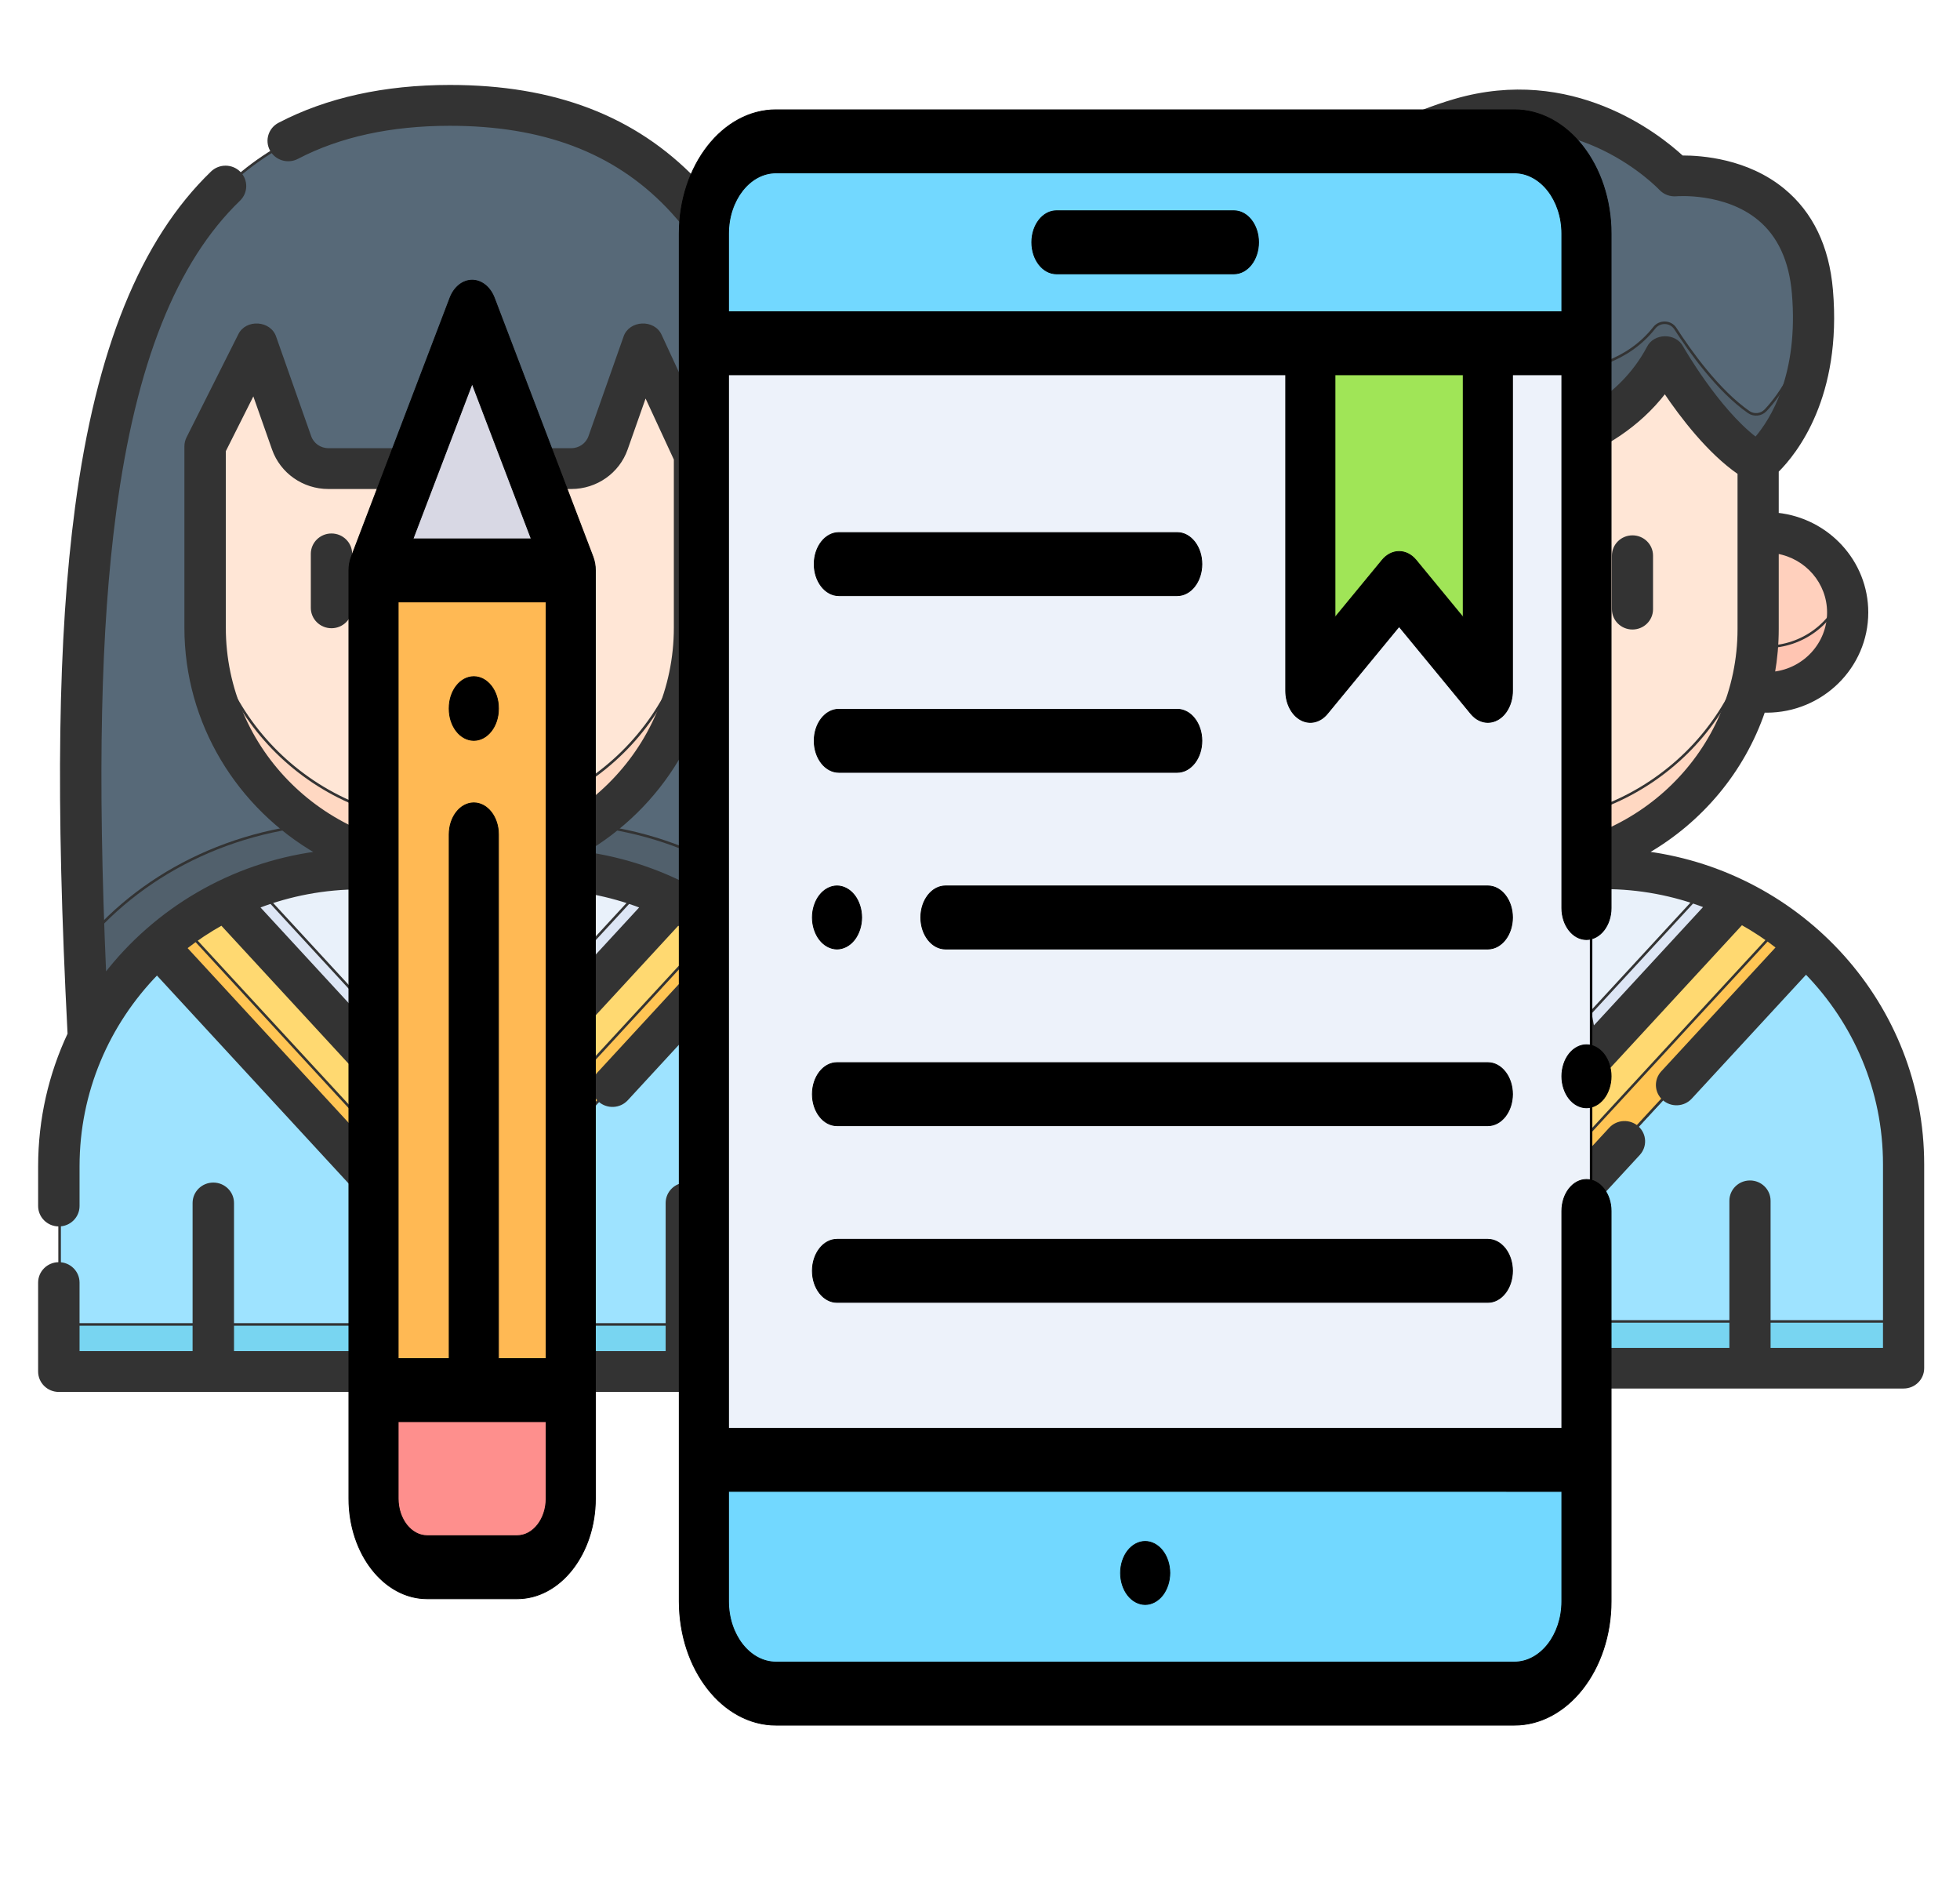 <svg width="2500" height="2400" xmlns="http://www.w3.org/2000/svg">
 <!-- Created with Method Draw - http://github.com/duopixel/Method-Draw/ -->

 <g>
  <title>background</title>
  <rect fill="none" id="canvas_background" height="2402" width="2502" y="-1" x="-1"/>
  <g display="none" overflow="visible" y="0" x="0" height="100%" width="100%" id="canvasGrid">
   <rect fill="url(#gridpattern)" stroke-width="0" y="0" x="0" height="100%" width="100%"/>
  </g>
 </g>
 <g>
  <title>Layer 1</title>
  <g opacity="0.8" stroke="null" id="svg_207">
   <g stroke="null" transform="matrix(3.296,0,0,3.249,-23701.062,-21004.184) " id="svg_186">
    <g stroke="null" id="svg_187">
     <path stroke="null" id="svg_188" fill="#2d4456" d="m7225.377,6871.818c18.794,-39.072 58.751,-66.042 105.009,-66.042l69.106,0c46.257,0 86.215,26.97 105.009,66.042l0.001,0c11.449,-222.136 -4.943,-365.161 -139.563,-365.161s-151.012,143.025 -139.562,365.161z"/>
     <path stroke="null" id="svg_189" fill="#253847" d="m7403.037,6787.777l-76.196,0c-42.251,0 -79.72,18.519 -103.121,47.082c0.453,12.063 1.007,24.377 1.656,36.959l0.001,0c18.794,-39.072 58.751,-66.042 105.009,-66.042l69.106,0c46.257,0 86.215,26.97 105.009,66.042l0.001,0c0.648,-12.582 1.202,-24.896 1.655,-36.959c-23.4,-28.564 -60.869,-47.082 -103.12,-47.082z"/>
     <path stroke="null" id="svg_190" fill="#ffe0cc" d="m7459.46,6643.672l-19.926,-43.649l-13.487,38.839c-2.095,6.034 -7.782,10.08 -14.17,10.08l-93.876,0c-6.388,0 -12.075,-4.045 -14.17,-10.08l-13.487,-38.839l-19.926,40.224l0,71.01c0,52.202 42.318,94.52 94.52,94.52c52.202,0 94.521,-42.318 94.521,-94.521l0,-67.584l0.001,0z"/>
     <path stroke="null" id="svg_191" fill="#ffceb3" d="m7364.939,6787.777c-52.203,0 -94.521,-42.318 -94.521,-94.52l0,18c0,52.202 42.318,94.52 94.52,94.52c52.202,0 94.521,-42.318 94.521,-94.521l0,-18c0.001,52.202 -42.317,94.521 -94.52,94.521z"/>
     <path stroke="null" id="svg_192" fill="#86dcff" d="m7515.951,7002.657l-302.024,0l0,-80.421c0,-64.319 52.141,-116.459 116.459,-116.459l69.106,0c64.319,0 116.459,52.141 116.459,116.459l0,80.421z"/>
     <path stroke="null" id="svg_193" fill="#56caed" d="m7213.927,6984.657l302.025,0l0,18l-302.025,0l0,-18z"/>
     <path stroke="null" id="svg_194" fill="#e4eef9" d="m7364.939,6913.217l86.533,-95.216c-15.648,-7.818 -33.298,-12.225 -51.98,-12.225l-69.106,0c-18.682,0 -36.332,4.406 -51.98,12.224l86.533,95.217z"/>
     <path stroke="null" id="svg_195" fill="#d5e0f2" d="m7290.152,6812.926c-4.024,1.482 -7.945,3.176 -11.746,5.075l86.533,95.216l86.533,-95.216c-3.801,-1.899 -7.723,-3.593 -11.746,-5.075l-71.087,78.219c-1.984,2.183 -5.417,2.183 -7.4,0l-71.087,-78.219z"/>
     <path stroke="null" id="svg_196" fill="#e6485d" d="m7382.459,6839.631l-35.04,0l-7.643,-33.854l50.325,0l-7.642,33.854z"/>
     <path stroke="null" id="svg_197" fill="#ff5876" d="m7364.939,6913.217s17.546,-19.307 25.772,-28.359l-8.252,-45.228l-35.04,0l-8.252,45.228l25.772,28.359z"/>
     <path stroke="null" id="svg_198" fill="#e6485d" d="m7390.711,6884.858l-2.735,-14.99l-19.337,21.277c-1.984,2.183 -5.417,2.183 -7.4,0l-19.337,-21.277l-2.735,14.99l25.772,28.359s17.546,-19.307 25.772,-28.359z"/>
     <path stroke="null" id="svg_199" fill="#ffcf4d" d="m7278.406,6818.001c-9.587,4.79 -18.423,10.857 -26.278,17.988l101.711,111.916c5.952,6.549 16.25,6.549 22.201,0l101.711,-111.916c-7.855,-7.132 -16.692,-13.198 -26.278,-17.988l-86.534,95.216l-86.533,-95.216z"/>
     <path stroke="null" id="svg_200" fill="#ffb629" d="m7376.04,6929.906c-5.952,6.549 -16.25,6.549 -22.201,0l-92.322,-101.586c-3.263,2.395 -6.398,4.954 -9.389,7.669l101.711,111.916c5.952,6.549 16.25,6.549 22.201,0l101.711,-111.916c-2.991,-2.716 -6.126,-5.274 -9.389,-7.669l-92.322,101.586z"/>
    </g>
    <g stroke="null" id="svg_201">
     <g stroke="null" id="svg_202">
      <path stroke="null" id="svg_203" d="m7512.371,6870.637c4.591,-90.11 3.812,-153.013 -2.522,-203.744c-7.63,-61.111 -23.923,-104.066 -49.809,-131.321c-23.592,-24.84 -54.701,-36.915 -95.101,-36.915c-25.305,0 -47.531,4.977 -66.061,14.793c-3.668,1.943 -5.066,6.491 -3.123,10.158c1.943,3.668 6.493,5.066 10.158,3.123c16.34,-8.656 36.199,-13.045 59.025,-13.045c36.059,0 63.602,10.545 84.204,32.236c23.596,24.843 38.575,65.022 45.793,122.833c5.686,45.547 6.801,101.334 3.479,178.709c-19.501,-25.606 -48.703,-43.438 -82.078,-47.965c30.371,-17.741 50.823,-50.689 50.823,-88.328l0,-67.715c0,-1.077 -0.232,-2.141 -0.679,-3.121l-19.965,-43.735c-2.545,-6.069 -11.984,-5.629 -13.935,0.655l-13.513,38.915c-1.049,3.021 -3.902,5.05 -7.099,5.05l-94.06,0c-3.197,0 -6.05,-2.029 -7.099,-5.05l-13.513,-38.915c-1.917,-6.178 -11.153,-6.751 -13.833,-0.87l-19.964,40.302c-0.514,1.037 -0.781,2.179 -0.781,3.336l0,71.148c0,37.639 20.452,70.587 50.823,88.328c-33.375,4.527 -62.578,22.359 -82.078,47.966c-3.388,-78.985 -2.155,-135.682 3.857,-181.661c7.62,-58.282 23.345,-98.378 48.073,-122.58c2.966,-2.903 3.017,-7.66 0.114,-10.627c-2.903,-2.966 -7.66,-3.017 -10.627,-0.114c-27.228,26.649 -44.389,69.621 -52.463,131.372c-6.688,51.147 -7.587,114.987 -2.91,206.781c-7.306,15.809 -11.391,33.399 -11.391,51.928l0,15.612c0,4.15 3.364,7.515 7.515,7.515c4.15,0 7.515,-3.365 7.515,-7.515l0,-15.612c0,-29.302 11.607,-55.943 30.461,-75.572l96.649,106.347c8.48,9.748 24.888,9.748 33.367,0l31.587,-34.757c2.791,-3.071 2.564,-7.824 -0.508,-10.615c-3.07,-2.792 -7.823,-2.565 -10.616,0.507l-31.587,34.757c-2.821,3.26 -8.3,3.259 -11.122,0l-96.644,-106.344c4.375,-3.459 9.022,-6.587 13.9,-9.354l82.745,91.048c2.826,3.251 8.296,3.251 11.122,0l82.746,-91.047c4.878,2.766 9.524,5.895 13.899,9.353l-44.832,49.33c-2.791,3.071 -2.564,7.824 0.508,10.615c3.063,2.785 7.816,2.571 10.615,-0.507l44.835,-49.333c18.854,19.63 30.461,46.27 30.461,75.572l0,73.064l-44.746,0l0,-58.638c0,-4.15 -3.364,-7.515 -7.515,-7.515s-7.515,3.365 -7.515,7.515l0,58.638l-168.036,0l0,-58.638c0,-4.15 -3.365,-7.515 -7.515,-7.515s-7.515,3.365 -7.515,7.515l0,58.638l-44.745,0l0,-27.393c0,-4.15 -3.365,-7.515 -7.515,-7.515s-7.515,3.365 -7.515,7.515l0,34.908c0,4.15 3.364,7.515 7.515,7.515l302.616,0c4.151,0 7.515,-3.365 7.515,-7.515l0,-80.578c0.001,-18.529 -4.084,-36.119 -11.39,-51.928zm-135.885,-38.355l-23.094,0l-4.265,-18.891l31.623,0l-4.264,18.891zm-98.739,-121.111l0,-69.389l11.229,-22.669l7.635,21.987c3.147,9.061 11.706,15.149 21.297,15.149l94.06,0c9.591,0 18.15,-6.088 21.296,-15.149l7.363,-21.205l11.501,25.194l0,66.081c0,48.077 -39.113,87.191 -87.191,87.191c-48.076,0.001 -87.19,-39.113 -87.19,-87.19zm52.571,102.22l3.402,0l5.997,26.564l-5.264,28.853l-43.639,-48.017c12.256,-4.774 25.579,-7.4 39.504,-7.4zm34.621,88.963l-17.763,-19.545l6.476,-35.497l22.573,0l6.477,35.496l-17.763,19.546zm30.486,-33.546l-5.265,-28.853l5.997,-26.564l3.402,0c13.925,0 27.248,2.625 39.505,7.399l-43.639,48.018z"/>
      <path stroke="null" id="svg_204" d="m7319.138,6674.706c-4.142,0 -7.5,3.358 -7.5,7.5l0,21.19c0,4.142 3.358,7.5 7.5,7.5s7.5,-3.358 7.5,-7.5l0,-21.19c0,-4.142 -3.358,-7.5 -7.5,-7.5z"/>
      <path stroke="null" id="svg_205" d="m7410.74,6710.897c4.143,0 7.5,-3.358 7.5,-7.5l0,-21.19c0,-4.142 -3.357,-7.5 -7.5,-7.5s-7.5,3.358 -7.5,7.5l0,21.19c0,4.142 3.357,7.5 7.5,7.5z"/>
      <path stroke="null" id="svg_206" d="m7364.939,6759.436c26.662,0 34.722,-18.737 35.074,-19.588c0,-0.001 0.002,-0.004 0.003,-0.006c2.124,-4.773 -1.652,-10.532 -6.913,-10.414c-3.125,0 -5.802,1.913 -6.929,4.631c-0.379,0.803 -5.248,10.377 -21.235,10.377c-15.983,0 -20.853,-9.57 -21.235,-10.377c-1.127,-2.718 -3.803,-4.631 -6.929,-4.631c-5.261,-0.118 -9.036,5.642 -6.913,10.414c0.001,0.001 0.002,0.004 0.002,0.006c0.352,0.851 8.413,19.588 35.075,19.588z"/>
     </g>
    </g>
   </g>
  </g>
  <g opacity="0.8" stroke="null" id="svg_240">
   <g stroke="null" transform="matrix(3.278,0,0,3.229,-24091.087,-23459.545) " id="svg_212">
    <g stroke="null" id="svg_213">
     <path stroke="null" id="svg_214" fill="#86dcff" d="m8089.751,7805.142l-302.024,0l0,-80.421c0,-64.319 52.141,-116.459 116.459,-116.459l69.106,0c64.319,0 116.459,52.141 116.459,116.459l0,80.421z"/>
     <path stroke="null" id="svg_215" fill="#56caed" d="m7787.727,7787.142l302.025,0l0,18l-302.025,0l0,-18z"/>
     <path stroke="null" id="svg_216" fill="#e4eef9" d="m7938.739,7715.702l86.533,-95.216c-15.648,-7.818 -33.298,-12.225 -51.98,-12.225l-69.106,0c-18.682,0 -36.332,4.406 -51.98,12.224l86.533,95.217z"/>
     <path stroke="null" id="svg_217" fill="#d5e0f2" d="m7863.952,7615.411c-4.024,1.482 -7.945,3.176 -11.746,5.075l86.533,95.216l86.533,-95.216c-3.801,-1.899 -7.723,-3.593 -11.746,-5.075l-71.087,78.219c-1.984,2.183 -5.417,2.183 -7.4,0l-71.087,-78.219z"/>
     <g stroke="null" id="svg_218" fill="#ffc4ad">
      <path stroke="null" id="svg_219" d="m7844.218,7513.741l0,-37.882c-1.071,-0.11 -2.158,-0.167 -3.259,-0.167c-17.406,0 -31.517,14.111 -31.517,31.517s14.111,31.517 31.517,31.517c2.202,0 4.351,-0.228 6.426,-0.658c-2.062,-7.763 -3.167,-15.915 -3.167,-24.327z"/>
      <path stroke="null" id="svg_220" d="m8036.519,7475.691c-1.101,0 -2.188,0.057 -3.259,0.167l0,37.882c0,8.411 -1.105,16.564 -3.167,24.327c2.075,0.43 4.224,0.658 6.426,0.658c17.406,0 31.517,-14.111 31.517,-31.517s-14.111,-31.517 -31.517,-31.517z"/>
     </g>
     <path stroke="null" id="svg_221" fill="#ffb69f" d="m7840.959,7520.726c-14.278,0 -26.332,-9.497 -30.206,-22.517c-0.849,2.853 -1.311,5.872 -1.311,9c0,17.406 14.111,31.517 31.517,31.517c2.202,0 4.351,-0.228 6.426,-0.658c-1.502,-5.656 -2.49,-11.522 -2.919,-17.542c-1.152,0.128 -2.321,0.2 -3.507,0.2z"/>
     <path stroke="null" id="svg_222" fill="#ffb69f" d="m8036.519,7520.726c-1.186,0 -2.355,-0.071 -3.507,-0.199c-0.429,6.02 -1.416,11.885 -2.918,17.542c2.075,0.43 4.224,0.658 6.426,0.658c17.406,0 31.517,-14.111 31.517,-31.517c0,-3.128 -0.463,-6.147 -1.311,-9c-3.875,13.018 -15.929,22.516 -30.207,22.516z"/>
     <path stroke="null" id="svg_223" fill="#ffe0cc" d="m7844.218,7378.816l0,134.925c0,52.202 42.319,94.521 94.521,94.521c52.202,0 94.521,-42.318 94.521,-94.521l0,-134.925l-189.042,0z"/>
     <path stroke="null" id="svg_224" fill="#ffceb3" d="m7938.739,7590.262c-52.202,0 -94.521,-42.318 -94.521,-94.521l0,18c0,52.202 42.319,94.521 94.521,94.521c52.202,0 94.521,-42.318 94.521,-94.521l0,-18c0,52.202 -42.319,94.521 -94.521,94.521z"/>
     <path stroke="null" id="svg_225" fill="#2d4456" d="m8033.249,7448.237c-18.732,-10.735 -36.099,-41.959 -36.099,-41.959c-18.067,34.458 -57.299,38.169 -57.299,38.169c3.613,-17.494 -9.808,-33.928 -9.808,-33.928c-31.617,36.645 -72.677,39.425 -83.294,39.161c-1.614,-0.04 -3.212,-0.304 -4.76,-0.777c-24.742,-7.573 -47.856,-37.878 -47.856,-37.878c35.815,1.109 47.73,-22.116 47.73,-22.116c-36.596,1.107 -39.1,-36.647 -39.1,-36.647c55.186,7.195 66.228,-25.436 114.895,-39.81s83.125,22.748 83.125,22.748s49.323,-4.762 53.555,45.52c4.044,48.058 -21.089,67.517 -21.089,67.517"/>
     <g stroke="null" id="svg_226" fill="#253847">
      <path stroke="null" id="svg_227" d="m8029.761,7428c-11.917,-8.434 -22.853,-24.03 -28.53,-32.965c-1.872,-2.947 -6.073,-3.065 -8.211,-0.305c-20.435,26.387 -62.976,15.789 -62.976,15.789s13.421,16.434 9.808,33.928c0,0 39.231,-3.711 57.299,-38.169c0,0 17.367,31.224 36.099,41.959c0,0 24.734,-19.178 21.161,-66.436c-2.075,25.399 -12.748,39.794 -18.097,45.516c-1.714,1.831 -4.507,2.131 -6.553,0.683z"/>
      <path stroke="null" id="svg_228" d="m7931.1,7404.593c0.678,-4.69 -4.996,-7.588 -8.406,-4.297c-30.329,29.273 -66.134,31.629 -75.945,31.384c-1.614,-0.04 -3.212,-0.304 -4.76,-0.777c-12.012,-3.677 -23.632,-12.71 -32.418,-21.034c-4.566,0.879 -9.69,1.333 -15.438,1.155c0,0 23.114,30.305 47.856,37.878c1.547,0.474 3.145,0.737 4.76,0.777c10.618,0.265 51.677,-2.516 83.294,-39.161c0.464,-2.242 0.808,-4.206 1.057,-5.925z"/>
     </g>
     <path stroke="null" id="svg_229" fill="#e6485d" d="m7956.259,7642.116l-35.04,0l-7.643,-33.854l50.326,0l-7.643,33.854z"/>
     <path stroke="null" id="svg_230" fill="#ff5876" d="m7938.739,7715.702s17.546,-19.307 25.772,-28.359l-8.252,-45.228l-35.04,0l-8.252,45.228l25.772,28.359z"/>
     <path stroke="null" id="svg_231" fill="#e6485d" d="m7964.511,7687.343l-2.735,-14.99l-19.337,21.277c-1.984,2.183 -5.417,2.183 -7.4,0l-19.337,-21.277l-2.735,14.99l25.772,28.359s17.546,-19.307 25.772,-28.359z"/>
     <path stroke="null" id="svg_232" fill="#ffcf4d" d="m7852.206,7620.486c-9.587,4.79 -18.423,10.857 -26.278,17.988l101.711,111.916c5.952,6.549 16.25,6.549 22.201,0l101.711,-111.916c-7.855,-7.132 -16.692,-13.199 -26.278,-17.988l-86.534,95.216l-86.533,-95.216z"/>
     <path stroke="null" id="svg_233" fill="#ffb629" d="m7949.84,7732.391c-5.952,6.549 -16.25,6.549 -22.201,0l-92.322,-101.585c-3.263,2.395 -6.398,4.954 -9.389,7.669l101.711,111.916c5.952,6.549 16.25,6.549 22.201,0l101.711,-111.916c-2.991,-2.716 -6.126,-5.274 -9.389,-7.669l-92.322,101.585z"/>
    </g>
    <g stroke="null" id="svg_234">
     <g stroke="null" id="svg_235">
      <path stroke="null" id="svg_236" d="m7990.132,7602.003c21.199,-12.383 37.564,-32.175 45.514,-55.802c0.352,0.009 0.704,0.027 1.056,0.027c21.554,0 39.09,-17.536 39.09,-39.09c0,-20.118 -15.279,-36.73 -34.841,-38.855l0,-16.951c7.172,-7.223 24.637,-29.412 21.09,-71.552c-1.438,-17.09 -7.749,-30.412 -18.759,-39.597c-14.114,-11.775 -31.87,-13.029 -39.427,-13.011c-9.321,-8.71 -42.93,-35.781 -88.365,-22.363c-8.786,2.596 -17.188,5.987 -25.683,10.368c-3.689,1.903 -5.137,6.434 -3.235,10.122c1.903,3.688 6.434,5.137 10.122,3.235c7.644,-3.942 15.185,-6.989 23.052,-9.312c43.537,-12.861 74.366,19.332 75.644,20.696c1.583,1.704 3.893,2.577 6.204,2.37c0.186,-0.019 18.973,-1.559 32.149,9.511c7.755,6.515 12.237,16.354 13.321,29.243c2.721,32.335 -8.474,50.18 -14.563,57.339c-14.983,-11.636 -28.53,-35.748 -28.677,-36.013c-2.622,-5.143 -10.703,-5.055 -13.221,0.163c-10.992,20.965 -31.191,29.292 -42.743,32.449c-1.24,-16.068 -11.486,-28.817 -12.014,-29.463c-2.781,-3.58 -8.639,-3.659 -11.509,-0.156c-31.659,36.693 -72.973,36.738 -77.572,36.631c-0.926,-0.023 -1.854,-0.176 -2.758,-0.452c-13.076,-4.003 -26.035,-15.496 -34.501,-24.295c28.068,-4.837 38.368,-24.237 38.86,-25.196c2.689,-4.851 -1.393,-11.285 -6.912,-10.94c-12.182,0.377 -20.802,-4.117 -26.332,-13.714c-1.385,-2.403 -2.403,-4.852 -3.148,-7.088c26.947,1.332 43.469,-7.084 59.235,-16.663c3.547,-2.155 4.675,-6.777 2.52,-10.323c-2.154,-3.547 -6.776,-4.675 -10.323,-2.52c-15.914,9.67 -31.407,17.372 -59.926,13.652c-4.543,-0.708 -8.887,3.37 -8.469,7.948c0.03,0.455 0.808,11.27 6.777,21.943c4.276,7.648 11.777,16.304 24.622,19.993c-8.468,6.327 -19.329,9.333 -32.314,8.929c-6.125,-0.387 -10.088,7.311 -6.207,12.067c0.966,1.268 23.122,30.016 48.638,39.519l0,13.433c-19.562,2.125 -34.841,18.737 -34.841,38.855c0,21.554 17.536,39.09 39.09,39.09c0.352,0 0.704,-0.018 1.056,-0.027c7.949,23.627 24.314,43.419 45.514,55.802c-60.573,8.216 -107.415,60.264 -107.415,123.054l0,15.61c0,4.15 3.364,7.514 7.514,7.514s7.514,-3.364 7.514,-7.514l0,-15.61c0,-29.3 11.606,-55.938 30.458,-75.566l96.64,106.337c8.48,9.747 24.885,9.747 33.364,0l31.585,-34.754c2.791,-3.071 2.564,-7.823 -0.507,-10.614c-3.07,-2.792 -7.823,-2.564 -10.614,0.507l-31.585,34.754c-2.822,3.259 -8.3,3.259 -11.121,0l-96.636,-106.333c4.375,-3.459 9.021,-6.587 13.899,-9.353l82.738,91.04c2.826,3.251 8.296,3.25 11.121,0l82.738,-91.04c4.878,2.767 9.524,5.895 13.899,9.353l-44.827,49.326c-2.791,3.071 -2.564,7.823 0.507,10.614c3.062,2.785 7.817,2.571 10.614,-0.507l44.83,-49.329c18.853,19.628 30.458,46.266 30.458,75.566l0,73.057l-44.741,0l0,-58.633c0,-4.15 -3.364,-7.514 -7.514,-7.514s-7.514,3.364 -7.514,7.514l0,58.633l-168.023,0l0,-58.633c0,-4.15 -3.364,-7.514 -7.514,-7.514s-7.514,3.364 -7.514,7.514l0,58.633l-44.741,0l0,-27.391c0,-4.15 -3.364,-7.514 -7.514,-7.514s-7.514,3.364 -7.514,7.514l0,34.905c0,4.15 3.364,7.514 7.514,7.514l302.589,0c4.15,0 7.514,-3.364 7.514,-7.514l0,-80.571c-0.001,-62.793 -46.843,-114.841 -107.416,-123.057zm-39.847,32.78l-23.092,0l-4.264,-18.889l31.62,0l-4.264,18.889zm110.478,-127.645c0,12.331 -9.325,22.52 -21.293,23.898c0.969,-5.642 1.48,-11.438 1.48,-17.353l0,-30.224c11.248,2.014 19.813,11.861 19.813,23.679zm-244.048,0c0,-11.817 8.566,-21.665 19.813,-23.679l0,30.224c0,5.914 0.511,11.711 1.48,17.353c-11.968,-1.379 -21.293,-11.567 -21.293,-23.898zm34.84,6.545l0,-56.769c13.328,-0.687 47.859,-5.381 77.288,-34.389c2.658,5.316 5.186,12.789 3.652,20.214c-0.482,2.334 0.172,4.759 1.763,6.535c1.591,1.775 3.93,2.683 6.303,2.466c1.588,-0.15 35.383,-3.68 56.597,-31.594c6.438,9.703 17.022,23.79 28.764,32.007l0,61.53c0,48.073 -39.111,87.183 -87.184,87.183s-87.183,-39.11 -87.183,-87.183zm52.566,102.211l3.401,0l5.996,26.562l-5.264,28.85l-43.635,-48.013c12.257,-4.774 25.578,-7.399 39.502,-7.399zm34.618,88.954l-17.761,-19.544l6.476,-35.494l22.571,0l6.476,35.494l-17.762,19.544zm30.484,-33.542l-5.264,-28.85l5.996,-26.562l3.401,0c13.924,0 27.245,2.625 39.501,7.399l-43.634,48.013z"/>
      <path stroke="null" id="svg_237" d="m7938.739,7561.921c26.662,0 34.723,-18.737 35.074,-19.588c0.001,-0.002 0.002,-0.004 0.003,-0.006c2.124,-4.773 -1.652,-10.532 -6.913,-10.414c-3.125,0 -5.802,1.913 -6.929,4.631c-0.379,0.803 -5.247,10.377 -21.235,10.377c-15.983,0 -20.853,-9.57 -21.235,-10.377c-1.127,-2.718 -3.804,-4.631 -6.929,-4.631c-5.261,-0.118 -9.036,5.642 -6.912,10.414c0.001,0.001 0.002,0.004 0.003,0.006c0.35,0.851 8.411,19.588 35.073,19.588z"/>
      <path stroke="null" id="svg_238" d="m7892.938,7477.191c-4.142,0 -7.5,3.358 -7.5,7.5l0,21.19c0,4.142 3.358,7.5 7.5,7.5s7.5,-3.358 7.5,-7.5l0,-21.19c0,-4.142 -3.358,-7.5 -7.5,-7.5z"/>
      <path stroke="null" id="svg_239" d="m7984.54,7513.382c4.142,0 7.5,-3.358 7.5,-7.5l0,-21.19c0,-4.142 -3.358,-7.5 -7.5,-7.5s-7.5,3.358 -7.5,7.5l0,21.19c0,4.142 3.358,7.5 7.5,7.5z"/>
     </g>
    </g>
   </g>
  </g>
  <g stroke="null" id="svg_278">
   <path stroke="null" id="svg_245" fill="#72D8FF" d="m2023.556,590.624l0,-292.661c0,-65.019 -41.197,-117.73 -92.012,-117.73l-941.719,0c-50.816,0 -92.012,52.711 -92.012,117.73l0,1744.074c0,65.019 41.197,117.73 92.012,117.73l941.719,0c50.816,0 92.012,-52.711 92.012,-117.73l0,-562.232l0,-889.181z"/>
   <rect stroke="null" transform="matrix(3.145,0,0,4.023,-37962.596,-46358.348) " id="svg_246" fill="#EDF2FA" height="353.92" width="358" y="11630.857" x="12358.077"/>
   <polygon stroke="null" id="svg_247" fill="#A0E557" points="1897.774,442.432 1897.774,881.008 1784.57,743.516 1671.367,881.008 1671.367,442.432 "/>
   <path stroke="null" id="svg_248" fill="#FFB954" d="m728.007,727.421l-125.781,-329.922l-125.781,329.922l0,1183.648c0,48.33 30.621,87.51 68.394,87.51l114.776,0c37.772,0 68.394,-39.18 68.394,-87.51l0,-1183.648z"/>
   <path stroke="null" id="svg_249" fill="#FE8F8D" d="m658.567,1998.58l-112.681,0c-38.351,0 -69.441,-39.784 -69.441,-88.854l0,-142.333l251.563,0l0,142.333c0,49.07 -31.09,88.854 -69.441,88.854z"/>
   <polygon stroke="null" id="svg_250" fill="#D8D8E4" points="728.008,727.423 602.226,397.5 476.445,727.423 "/>
   <path stroke="null" id="svg_251" d="m2023.556,1332.266c-8.27,0 -16.383,4.305 -22.232,11.789s-9.213,17.864 -9.213,28.446c0,10.622 3.362,20.962 9.213,28.446c5.849,7.524 13.962,11.789 22.232,11.789s16.383,-4.265 22.229,-11.789c5.849,-7.484 9.217,-17.864 9.217,-28.446s-3.365,-20.962 -9.217,-28.446c-5.846,-7.484 -13.959,-11.789 -22.229,-11.789z"/>
   <path stroke="null" id="svg_252" d="m1931.544,139.999l-941.719,0c-68.076,0 -123.458,70.861 -123.458,157.964l0,1744.078c0,87.099 55.382,157.96 123.458,157.96l941.722,0c68.073,0 123.454,-70.861 123.454,-157.964l0,-497.712c0,-22.221 -14.081,-40.234 -31.445,-40.234s-31.445,18.013 -31.445,40.234l0,277.135l-1062.853,0l0,-1343.492l710.665,0l0,403.04c0,16.082 7.487,30.622 19.037,36.967c11.547,6.345 24.942,3.283 34.058,-7.789l91.553,-111.196l91.553,111.2c5.962,7.242 13.748,11.056 21.656,11.056c4.185,0 8.408,-1.07 12.402,-3.267c11.55,-6.345 19.037,-20.886 19.037,-36.967l0,-403.044l62.891,0l0,679.982c0,22.221 14.081,40.234 31.445,40.234s31.445,-18.013 31.445,-40.234l0,-859.987c0,-87.103 -55.382,-157.964 -123.458,-157.964zm60.567,1761.934l0,140.108c0,42.729 -27.172,77.492 -60.567,77.492l-941.719,0c-33.395,0 -60.567,-34.763 -60.567,-77.496l0,-140.108l1062.853,0.004l0,0zm-125.781,-1114.59l-60.108,-73.005c-12.135,-14.742 -31.162,-14.742 -43.3,0l-60.108,73.005l0,-309.375l163.516,0l0,309.375zm-937.072,-389.843l0,-99.536c0,-42.733 27.172,-77.496 60.567,-77.496l941.722,0c33.392,0 60.564,34.763 60.564,77.496l0,99.536l-1062.853,0z"/>
   <path stroke="null" id="svg_253" d="m1897.774,1580.391l-830.157,0c-17.364,0 -31.445,18.013 -31.445,40.234s14.081,40.234 31.445,40.234l830.157,0c17.364,0 31.445,-18.013 31.445,-40.234s-14.081,-40.234 -31.445,-40.234z"/>
   <path stroke="null" id="svg_254" d="m1045.385,1198.446c5.849,7.484 13.962,11.789 22.232,11.789s16.383,-4.305 22.229,-11.789c5.849,-7.484 9.217,-17.864 9.217,-28.446s-3.365,-20.962 -9.217,-28.446c-5.846,-7.484 -13.959,-11.789 -22.229,-11.789s-16.383,4.305 -22.232,11.789c-5.849,7.484 -9.213,17.864 -9.213,28.446s3.362,20.962 9.213,28.446z"/>
   <path stroke="null" id="svg_255" d="m1897.774,1129.766l-691.839,0c-17.364,0 -31.445,18.013 -31.445,40.234c0,22.221 14.081,40.234 31.445,40.234l691.839,0c17.364,0 31.445,-18.013 31.445,-40.234s-14.081,-40.234 -31.445,-40.234z"/>
   <path stroke="null" id="svg_256" d="m1897.774,1355.095l-830.157,0c-17.364,0 -31.445,18.013 -31.445,40.234s14.081,40.234 31.445,40.234l830.157,0c17.364,0 31.445,-18.013 31.445,-40.234s-14.081,-40.234 -31.445,-40.234z"/>
   <path stroke="null" id="svg_257" d="m1069.95,759.609l431.613,0c17.364,0 31.445,-18.013 31.445,-40.234s-14.081,-40.234 -31.445,-40.234l-431.613,0c-17.364,0 -31.445,18.013 -31.445,40.234s14.081,40.234 31.445,40.234z"/>
   <path stroke="null" id="svg_258" d="m1069.95,984.938l431.613,0c17.364,0 31.445,-18.013 31.445,-40.234s-14.081,-40.234 -31.445,-40.234l-431.613,0c-17.364,0 -31.445,18.013 -31.445,40.234s14.081,40.234 31.445,40.234z"/>
   <path stroke="null" id="svg_259" d="m1573.887,268.749l-226.407,0c-17.364,0 -31.445,18.013 -31.445,40.234s14.081,40.234 31.445,40.234l226.407,0c17.364,0 31.445,-18.013 31.445,-40.234s-14.081,-40.234 -31.445,-40.234z"/>
   <path stroke="null" id="svg_260" d="m1460.684,2046.145c8.27,0 16.383,-4.305 22.229,-11.789c5.849,-7.524 9.217,-17.864 9.217,-28.446s-3.365,-20.962 -9.217,-28.446c-5.846,-7.484 -13.959,-11.789 -22.229,-11.789s-16.383,4.305 -22.232,11.789s-9.213,17.864 -9.213,28.446s3.362,20.962 9.213,28.446c5.849,7.484 13.962,11.789 22.232,11.789z"/>
   <path stroke="null" id="svg_261" d="m630.486,379.86c-5.267,-13.825 -16.238,-22.596 -28.26,-22.596s-22.993,8.771 -28.26,22.596l-125.781,329.922c-2.094,5.492 -3.185,11.523 -3.185,17.639l0,1183.648c0,70.438 44.788,127.744 99.839,127.744l114.776,0c55.051,0 99.839,-57.306 99.839,-127.744l0,-1183.648c0,-6.116 -1.091,-12.147 -3.185,-17.639l-125.781,-329.922zm-26.122,643.956c-17.364,0 -31.445,18.013 -31.445,40.234l0,668.475l-65.029,0l0,-964.87l188.672,0l0,964.87l-60.752,0l0,-668.475c0,-22.221 -14.081,-40.234 -31.445,-40.234zm-2.138,-534.546l75.456,197.917l-150.913,0l75.456,-197.917zm57.388,1469.075l-114.776,0c-20.373,0 -36.948,-21.208 -36.948,-47.275l0,-98.075l188.672,0l0,98.075c0,26.068 -16.575,47.275 -36.948,47.275z"/>
   <path stroke="null" id="svg_262" d="m635.81,903.113c0,-22.221 -14.081,-40.234 -31.445,-40.234s-31.445,18.013 -31.445,40.234l0,0.845c0,22.221 14.081,40.234 31.445,40.234s31.445,-18.013 31.445,-40.234l0,-0.845z"/>
   <g stroke="null" transform="matrix(3.145,0,0,4.023,-37962.596,-46358.348) " id="svg_263"/>
   <g stroke="null" transform="matrix(3.145,0,0,4.023,-37962.596,-46358.348) " id="svg_264"/>
   <g stroke="null" transform="matrix(3.145,0,0,4.023,-37962.596,-46358.348) " id="svg_265"/>
   <g stroke="null" transform="matrix(3.145,0,0,4.023,-37962.596,-46358.348) " id="svg_266"/>
   <g stroke="null" transform="matrix(3.145,0,0,4.023,-37962.596,-46358.348) " id="svg_267"/>
   <g stroke="null" transform="matrix(3.145,0,0,4.023,-37962.596,-46358.348) " id="svg_268"/>
   <g stroke="null" transform="matrix(3.145,0,0,4.023,-37962.596,-46358.348) " id="svg_269"/>
   <g stroke="null" transform="matrix(3.145,0,0,4.023,-37962.596,-46358.348) " id="svg_270"/>
   <g stroke="null" transform="matrix(3.145,0,0,4.023,-37962.596,-46358.348) " id="svg_271"/>
   <g stroke="null" transform="matrix(3.145,0,0,4.023,-37962.596,-46358.348) " id="svg_272"/>
   <g stroke="null" transform="matrix(3.145,0,0,4.023,-37962.596,-46358.348) " id="svg_273"/>
   <g stroke="null" transform="matrix(3.145,0,0,4.023,-37962.596,-46358.348) " id="svg_274"/>
   <g stroke="null" transform="matrix(3.145,0,0,4.023,-37962.596,-46358.348) " id="svg_275"/>
   <g stroke="null" transform="matrix(3.145,0,0,4.023,-37962.596,-46358.348) " id="svg_276"/>
   <g stroke="null" transform="matrix(3.145,0,0,4.023,-37962.596,-46358.348) " id="svg_277"/>
  </g>
 </g>
</svg>